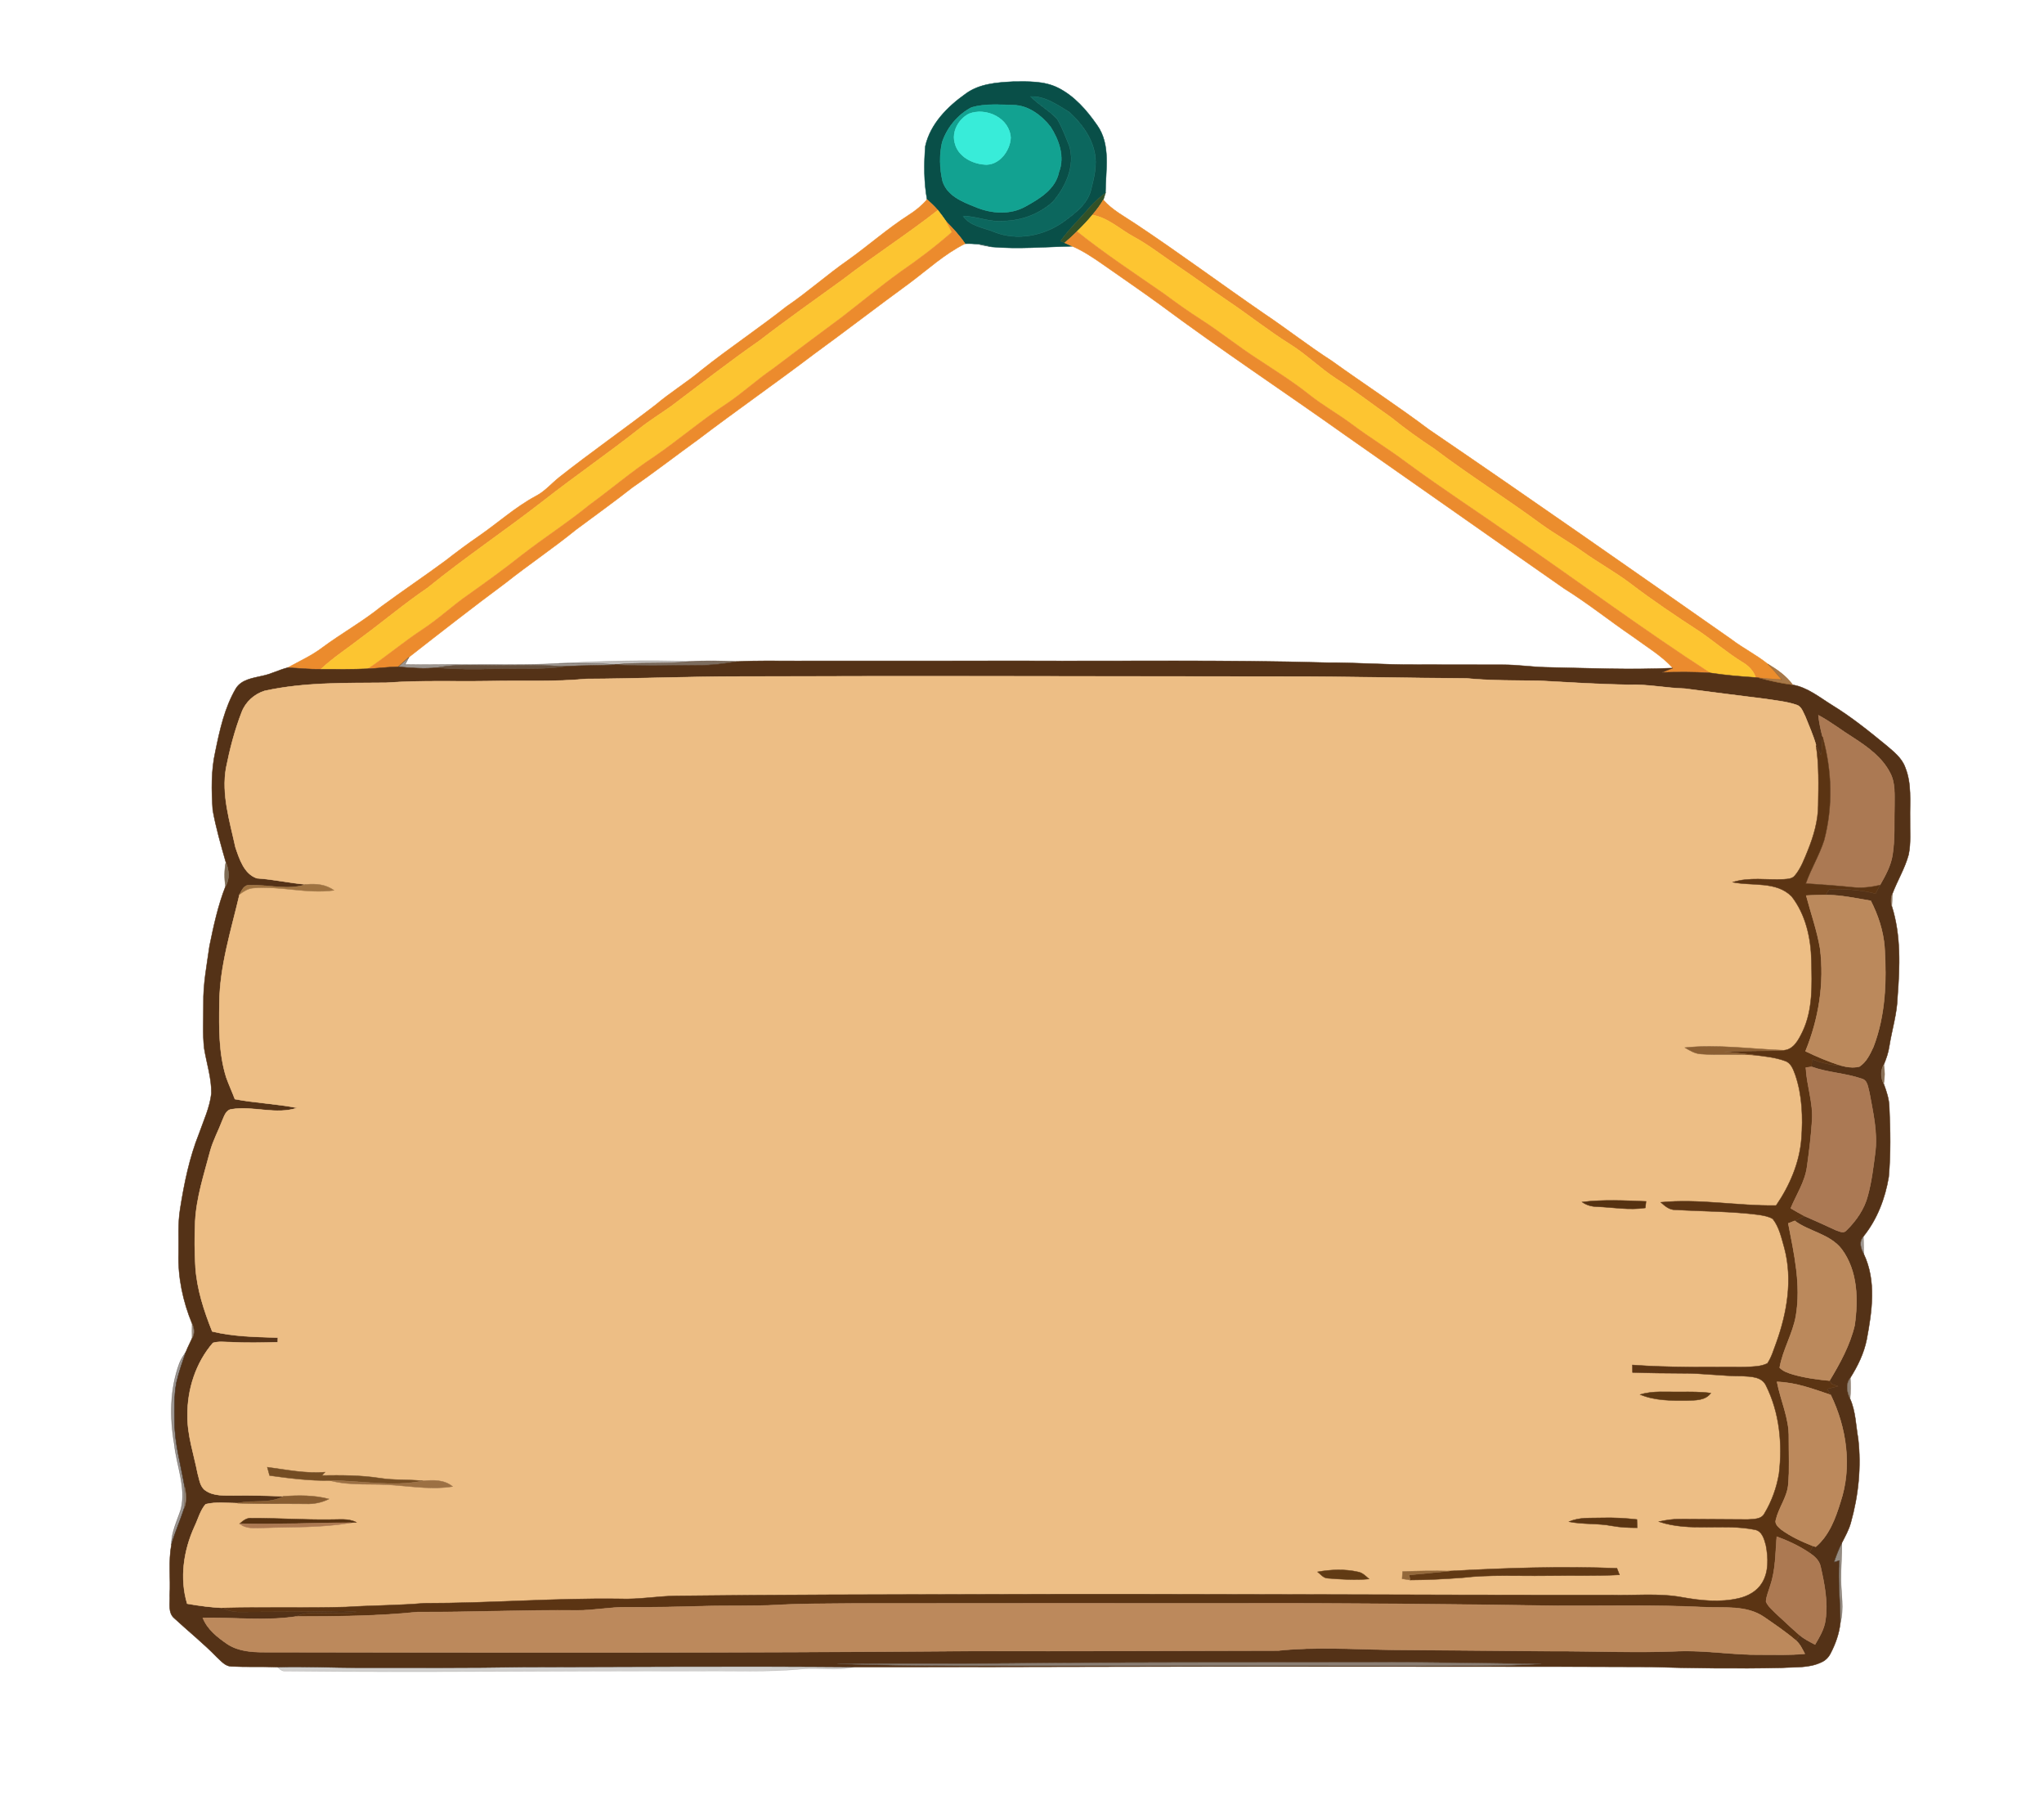 <svg width="460" height="405" viewBox="0 0 460 405" fill="none" xmlns="http://www.w3.org/2000/svg">
<path d="M217.246 21.156C220.3 18.853 224.268 18.554 227.948 18.367C231.345 18.331 234.949 18.19 238.083 19.744C241.783 21.587 244.568 24.801 246.894 28.148C250.063 32.577 248.799 38.333 248.784 43.406C247.51 44.378 246.297 45.436 245.241 46.646C243.057 49.187 240.62 51.516 238.659 54.245C238.897 54.341 239.377 54.533 239.615 54.635C240.186 54.883 240.757 55.141 241.328 55.404C235.282 55.536 229.211 56.093 223.171 55.551C222.17 55.358 221.194 55.045 220.178 54.938C219.182 54.837 218.182 54.797 217.186 54.832C215.988 53.03 214.512 51.455 213.005 49.921C212.373 49.03 211.752 48.139 211.069 47.299C210.316 46.433 209.482 45.649 208.633 44.884C207.92 40.946 207.93 36.875 208.244 32.896C209.361 27.894 213.202 24.032 217.246 21.156ZM231.936 21.708C233.736 23.601 236.111 24.832 237.886 26.74C239.028 28.649 239.812 30.765 240.641 32.825C242.021 37.3 239.822 42.049 236.925 45.416C233.958 48.114 229.939 49.648 225.936 49.714C222.797 50.073 219.845 48.641 216.731 48.6C218.384 50.949 221.386 51.187 223.838 52.225C228.979 54.25 234.949 53.035 239.372 49.881C241.904 48.018 244.755 45.937 245.534 42.707C246.216 39.984 246.964 37.128 246.348 34.324C245.605 30.684 243.259 27.57 240.535 25.151C237.896 23.556 235.166 21.581 231.936 21.708ZM218.647 24.173C215.548 25.778 213.116 28.72 212.025 32.035C211.373 34.891 211.469 37.943 212.141 40.789C213.167 44.029 216.544 45.385 219.425 46.524C223.009 48.063 227.336 48.403 230.824 46.418C233.978 44.677 237.542 42.545 238.305 38.708C239.665 35.23 238.3 31.453 236.389 28.487C234.327 25.925 231.415 23.687 227.988 23.647C224.879 23.556 221.659 23.293 218.647 24.173Z" fill="#094F48" stroke="#094F48" stroke-width="0.094"/>
<path d="M231.936 21.708C235.166 21.581 237.896 23.556 240.535 25.151C243.259 27.57 245.605 30.684 246.348 34.324C246.964 37.128 246.216 39.984 245.534 42.707C244.755 45.937 241.904 48.018 239.372 49.881C234.949 53.035 228.979 54.25 223.838 52.225C221.386 51.187 218.384 50.949 216.731 48.6C219.845 48.641 222.797 50.073 225.936 49.714C229.939 49.648 233.958 48.114 236.925 45.416C239.822 42.049 242.021 37.3 240.641 32.825C239.812 30.765 239.028 28.649 237.886 26.74C236.111 24.832 233.736 23.601 231.936 21.708Z" fill="#0C675E" stroke="#0C675E" stroke-width="0.094"/>
<path d="M218.647 24.173C221.659 23.293 224.879 23.556 227.988 23.647C231.415 23.687 234.327 25.925 236.389 28.487C238.3 31.453 239.665 35.23 238.305 38.708C237.542 42.545 233.978 44.677 230.824 46.418C227.336 48.403 223.009 48.063 219.425 46.524C216.544 45.385 213.167 44.029 212.141 40.789C211.469 37.943 211.372 34.891 212.025 32.035C213.116 28.72 215.548 25.778 218.647 24.173ZM218.08 25.596C215.725 26.796 214.097 29.681 214.926 32.314C215.659 35.154 218.667 36.759 221.407 36.997C224.687 37.407 227.291 34.04 227.447 31.023C227.215 26.583 221.963 24.092 218.08 25.596Z" fill="#12A291" stroke="#12A291" stroke-width="0.094"/>
<path d="M218.08 25.596C221.963 24.093 227.215 26.583 227.447 31.023C227.291 34.04 224.687 37.407 221.407 36.997C218.667 36.759 215.659 35.154 214.926 32.314C214.097 29.681 215.725 26.796 218.08 25.596Z" fill="#38ECD9" stroke="#38ECD9" stroke-width="0.094"/>
<path d="M245.241 46.646C246.297 45.436 247.51 44.378 248.784 43.406C248.663 43.801 248.42 44.585 248.299 44.98C247.601 46.19 246.737 47.299 245.847 48.372C244.755 49.678 243.588 50.914 242.375 52.098C241.475 52.969 240.565 53.825 239.615 54.635C239.377 54.533 238.897 54.341 238.659 54.245C240.62 51.516 243.057 49.187 245.241 46.646Z" fill="#325128" stroke="#325128" stroke-width="0.094"/>
<path d="M208.633 44.884C209.482 45.649 210.316 46.433 211.069 47.299C204.119 52.751 196.668 57.51 189.672 62.902C183.414 67.433 177.095 71.882 170.978 76.606C164.154 81.349 157.613 86.468 150.971 91.459C148.6 93.135 146.118 94.659 143.849 96.476C136.751 102.07 129.295 107.188 122.183 112.762C113.64 119.409 104.622 125.434 96.226 132.268C91.126 135.721 86.424 139.705 81.466 143.35C78.382 145.765 75.066 147.891 72.19 150.569C69.698 150.614 67.221 150.326 64.734 150.22C67.392 148.746 70.193 147.501 72.624 145.638C76.911 142.469 81.587 139.862 85.742 136.515C90.514 132.997 95.442 129.691 100.214 126.173C102.691 124.249 105.198 122.366 107.787 120.594C112.073 117.637 115.966 114.094 120.566 111.618C122.618 110.57 124.104 108.773 125.878 107.36C132.975 101.766 140.381 96.593 147.539 91.09C150.85 88.28 154.58 86.027 157.906 83.233C164.129 78.287 170.756 73.882 176.999 68.956C181.786 65.706 186.098 61.828 190.849 58.523C195.465 55.222 199.736 51.44 204.518 48.362C206.045 47.4 207.45 46.256 208.633 44.884Z" fill="#EB8B2D" stroke="#EB8B2D" stroke-width="0.094"/>
<path d="M245.847 48.372C246.737 47.299 247.601 46.19 248.299 44.98C250.326 47.279 253.071 48.701 255.583 50.387C265.349 56.887 274.782 63.879 284.447 70.536C289.578 73.978 294.446 77.795 299.642 81.142C306.906 86.361 314.408 91.241 321.56 96.618C344.388 112.17 367.019 128.005 389.645 143.841C392.254 145.835 395.231 147.304 397.789 149.359C398.911 150.483 399.932 151.703 400.968 152.908C399.255 152.791 397.546 152.69 395.843 152.513C395.661 152.493 395.292 152.447 395.11 152.427C394.614 150.903 393.467 149.774 392.112 148.984C388.725 146.893 385.702 144.286 382.422 142.044C377.129 138.601 371.877 135.078 366.858 131.245C363.456 128.684 359.71 126.633 356.247 124.163C353.174 121.966 349.863 120.133 346.805 117.916C338.919 112.109 330.614 106.895 322.799 100.992C319.468 98.79 316.212 96.471 313.108 93.95C308.933 91.044 304.924 87.9 300.638 85.161C297.008 82.787 293.925 79.689 290.235 77.401C285.503 74.434 281.131 70.946 276.506 67.827C272.593 65.185 268.802 62.375 264.884 59.748C261.649 57.586 258.591 55.151 255.158 53.288C252.065 51.627 249.421 49.005 245.847 48.372Z" fill="#EB8D2D" stroke="#EB8D2D" stroke-width="0.094"/>
<path d="M189.672 62.902C196.668 57.51 204.119 52.751 211.069 47.299C211.752 48.139 212.373 49.03 213.005 49.921C213.43 50.676 213.829 51.455 214.234 52.225C210.564 55.465 206.656 58.416 202.622 61.185C198.149 64.415 193.903 67.939 189.54 71.31C184.298 75.178 179.097 79.091 173.895 83.015C170.321 85.465 167.137 88.427 163.538 90.841C157.876 94.552 152.745 98.997 147.154 102.814C142.125 106.12 137.55 110.059 132.682 113.592C127.814 117.577 122.507 120.963 117.543 124.816C113.58 127.965 109.48 130.926 105.345 133.853C101.791 136.323 98.632 139.325 95.003 141.684C90.822 144.438 86.996 147.683 82.835 150.463C79.287 150.62 75.738 150.589 72.19 150.569C75.066 147.891 78.382 145.765 81.466 143.35C86.424 139.705 91.126 135.721 96.226 132.268C104.622 125.434 113.64 119.409 122.183 112.762C129.295 107.188 136.751 102.07 143.849 96.476C146.118 94.659 148.6 93.135 150.971 91.459C157.613 86.468 164.154 81.349 170.978 76.606C177.095 71.882 183.414 67.433 189.672 62.902Z" fill="#FCC531" stroke="#FCC531" stroke-width="0.094"/>
<path d="M242.375 52.098C243.588 50.914 244.755 49.678 245.847 48.372C249.421 49.005 252.065 51.627 255.158 53.288C258.591 55.151 261.649 57.586 264.884 59.748C268.802 62.375 272.593 65.185 276.505 67.827C281.131 70.946 285.503 74.434 290.235 77.401C293.925 79.689 297.008 82.787 300.638 85.161C304.924 87.9 308.933 91.044 313.108 93.95C316.212 96.471 319.467 98.79 322.799 100.992C330.614 106.895 338.919 112.109 346.805 117.916C349.863 120.133 353.174 121.966 356.247 124.163C359.71 126.633 363.456 128.684 366.858 131.245C371.877 135.078 377.129 138.601 382.422 142.044C385.702 144.286 388.725 146.894 392.112 148.984C393.467 149.774 394.614 150.903 395.11 152.427C391.667 152.199 388.23 151.916 384.823 151.389C369.926 141.75 355.671 131.169 341.052 121.12C332.929 115.415 324.598 110.013 316.601 104.126C312.537 101.063 308.175 98.43 304.111 95.372C300.997 93.059 297.59 91.165 294.557 88.741C290.851 85.794 286.828 83.303 282.89 80.696C278.613 77.937 274.65 74.722 270.369 71.969C267.508 70.141 264.743 68.177 262.018 66.147C255.411 61.555 248.668 57.13 242.375 52.098Z" fill="#FDC531" stroke="#FDC531" stroke-width="0.094"/>
<path d="M213.005 49.921C214.512 51.455 215.988 53.03 217.186 54.832C212.571 57.12 208.759 60.674 204.655 63.722C197.441 68.982 190.374 74.434 183.161 79.684C174.527 86.235 165.63 92.421 157.007 98.977C152.103 102.516 147.326 106.226 142.347 109.659C138.177 112.944 133.855 116.022 129.604 119.197C124.468 123.368 118.968 127.049 113.787 131.154C106.452 136.591 99.254 142.216 92.061 147.835C91.216 148.539 90.398 149.268 89.594 150.017C87.334 150.047 85.09 150.361 82.835 150.463C86.996 147.683 90.822 144.438 95.003 141.684C98.632 139.325 101.791 136.323 105.345 133.853C109.48 130.926 113.58 127.965 117.543 124.816C122.507 120.963 127.814 117.577 132.682 113.592C137.55 110.059 142.125 106.12 147.155 102.814C152.745 98.997 157.876 94.552 163.538 90.841C167.137 88.427 170.321 85.465 173.895 83.015C179.097 79.091 184.298 75.178 189.54 71.31C193.903 67.939 198.149 64.415 202.622 61.185C206.656 58.416 210.564 55.465 214.234 52.225C213.829 51.455 213.43 50.676 213.005 49.921Z" fill="#EC8B2D" stroke="#EC8B2D" stroke-width="0.094"/>
<path d="M239.615 54.635C240.565 53.825 241.475 52.969 242.375 52.098C248.668 57.13 255.411 61.555 262.018 66.147C264.743 68.177 267.508 70.141 270.369 71.969C274.65 74.722 278.613 77.937 282.89 80.696C286.828 83.303 290.851 85.794 294.557 88.741C297.59 91.165 300.997 93.059 304.111 95.373C308.175 98.43 312.537 101.063 316.601 104.126C324.598 110.013 332.929 115.415 341.052 121.12C355.671 131.169 369.926 141.75 384.823 151.389C381.234 151.166 377.635 151.171 374.041 151.283C374.849 150.954 375.658 150.63 376.477 150.301C373.879 147.471 370.543 145.511 367.479 143.249C362.283 139.715 357.375 135.761 352.036 132.435C335.648 121.014 319.326 109.492 302.948 98.056C289.037 88.163 274.792 78.747 261.093 68.561C256.786 65.428 252.383 62.426 248.021 59.363C245.893 57.885 243.714 56.437 241.328 55.404C240.757 55.141 240.186 54.883 239.615 54.635Z" fill="#EB8B2E" stroke="#EB8B2E" stroke-width="0.094"/>
<path opacity="0.67" d="M220.178 54.938C221.194 55.044 222.17 55.358 223.171 55.551C222.16 55.399 221.154 55.242 220.178 54.938Z" fill="#526E6D" stroke="#526E6D" stroke-width="0.094"/>
<path opacity="0.49" d="M89.594 150.017C90.398 149.268 91.216 148.539 92.061 147.835C91.757 148.387 91.459 148.944 91.171 149.511C95.66 149.622 100.149 149.455 104.637 149.516C111.674 149.45 118.72 149.673 125.752 149.253C129.942 149.248 134.138 149.161 138.318 149.536L138.743 149.561C134.841 149.769 130.923 149.678 127.021 149.936C122.764 149.678 118.503 149.627 114.242 149.703C108.954 149.815 103.621 149.232 98.384 150.22C95.453 150.523 92.516 150.295 89.594 150.017Z" fill="#35281C" stroke="#35281C" stroke-width="0.094"/>
<path opacity="0.33" d="M125.752 149.253C135.594 148.736 145.461 148.448 155.313 148.822C149.667 149.475 143.97 148.944 138.318 149.536C134.138 149.162 129.942 149.248 125.752 149.253Z" fill="#413931" stroke="#413931" stroke-width="0.094"/>
<path opacity="0.76" d="M155.313 148.822C158.862 148.589 162.415 148.696 165.969 148.832C163.078 149.318 160.166 149.708 157.234 149.678C151.072 149.678 144.9 149.956 138.743 149.561L138.318 149.536C143.97 148.944 149.667 149.475 155.313 148.822Z" fill="#533E2C" stroke="#533E2C" stroke-width="0.094"/>
<path d="M165.969 148.832C170.291 148.6 174.618 148.711 178.945 148.701C196.132 148.691 213.319 148.686 230.506 148.686C253.136 148.782 275.767 148.433 298.393 149.081C305.086 149.045 311.764 149.582 318.462 149.536C325.038 149.577 331.62 149.546 338.201 149.561C341.406 149.551 344.58 150.042 347.78 150.128C357.339 150.321 366.913 150.756 376.477 150.301C375.658 150.63 374.849 150.954 374.041 151.283C377.635 151.171 381.234 151.166 384.823 151.389C388.23 151.916 391.667 152.199 395.11 152.427C395.292 152.447 395.661 152.493 395.843 152.513C398.345 153.201 400.877 153.758 403.46 154.082C406.797 154.659 409.466 156.897 412.276 158.628C416.613 161.281 420.582 164.481 424.509 167.7C426.152 169.108 427.997 170.52 428.755 172.636C430.272 176.327 429.787 180.387 429.857 184.275C429.807 186.943 430.08 189.656 429.529 192.294C428.695 195.372 427.006 198.121 425.879 201.083C425.535 201.984 425.5 202.956 425.753 203.887C427.83 210.458 427.562 217.48 427.037 224.269C426.936 228.05 425.773 231.675 425.182 235.391C424.979 236.829 424.494 238.201 423.943 239.537C423.17 240.904 423.246 242.453 423.923 243.84C424.55 245.516 425.131 247.242 425.182 249.055C425.429 254.294 425.525 259.57 425.055 264.799C424.251 269.634 422.452 274.367 419.348 278.2C418.271 279.384 418.762 280.883 419.429 282.128C422.31 288.147 421.289 295.048 420.101 301.361C419.485 304.474 418.084 307.334 416.406 310.002C415.289 311.435 415.658 313.192 416.356 314.72C417.624 317.55 417.635 320.684 418.175 323.691C418.908 330.04 418.241 336.499 416.512 342.635C416.067 344.23 415.254 345.683 414.5 347.146C413.783 348.533 413.232 350.001 412.731 351.479C413.126 351.358 413.525 351.236 413.929 351.12C413.591 355.793 414.162 360.455 414.167 365.123C413.909 367.548 413.07 369.897 411.938 372.048C411.493 372.919 410.76 373.638 409.855 374.012C407.049 375.354 403.86 375.03 400.852 375.248C390.914 375.455 380.971 375.344 371.033 375.04C347.952 374.934 324.866 375 301.785 374.954C265.248 374.883 228.716 375.096 192.184 375.055C167.384 374.853 142.58 375.01 117.78 375.071C105.482 375.288 93.183 375.207 80.879 375.212C74.737 375.238 68.596 374.893 62.449 375.086C58.991 374.939 55.519 375.106 52.061 374.929C50.661 374.893 49.741 373.683 48.78 372.828C45.793 369.745 42.431 367.062 39.287 364.146C37.715 362.875 38.301 360.683 38.195 358.931C38.407 355.145 37.882 351.297 38.574 347.551C39.363 344.751 40.581 342.104 41.451 339.334C42.052 337.74 41.916 336.034 41.536 334.409C40.708 329.604 39.328 324.861 39.287 319.955C39.262 316.994 39.156 313.996 39.712 311.075C40.248 308.686 41.087 306.377 41.88 304.064C42.259 303.051 42.795 302.105 43.225 301.112C43.867 300.065 43.74 298.87 43.23 297.802C41.172 292.81 40.015 287.388 40.192 281.981C40.263 278.645 39.995 275.284 40.546 271.983C41.456 266.227 42.628 260.466 44.802 255.039C45.838 252.077 47.213 249.176 47.567 246.032C47.633 242.59 46.505 239.284 45.96 235.918C45.56 232.556 45.818 229.169 45.783 225.798C45.702 221.429 46.551 217.131 47.153 212.822C48.083 208.297 49.063 203.735 50.757 199.427C51.732 197.716 51.535 195.757 50.828 193.995C49.72 190.107 48.583 186.214 47.875 182.24C47.582 177.856 47.496 173.386 48.467 169.077C49.463 164.217 50.55 159.241 53.077 154.923C54.331 152.867 56.898 152.569 59.027 152.067C60.998 151.678 62.792 150.701 64.734 150.22C67.221 150.326 69.698 150.614 72.19 150.569C75.738 150.589 79.287 150.62 82.835 150.463C85.09 150.361 87.334 150.047 89.594 150.017C92.516 150.296 95.453 150.523 98.384 150.22C102.651 150.594 106.937 150.604 111.214 150.468C116.486 150.26 121.784 150.726 127.021 149.936C130.923 149.678 134.841 149.769 138.743 149.561C144.9 149.956 151.072 149.678 157.234 149.678C160.166 149.708 163.078 149.318 165.969 148.832ZM131.929 152.751C124.706 153.449 117.442 153.07 110.193 153.237C102.433 153.368 94.664 153.039 86.915 153.611C77.77 153.698 68.515 153.47 59.532 155.444C57.232 156.163 55.271 157.935 54.406 160.203C52.819 164.278 51.722 168.536 50.868 172.819C49.827 178.838 51.717 184.786 52.981 190.613C53.871 193.241 54.927 196.628 57.813 197.6C61.539 197.832 65.183 198.683 68.899 198.992C64.734 200.384 60.437 198.992 56.196 199.169C54.912 199.042 54.427 200.313 53.911 201.234C52.01 209.329 49.422 217.399 49.372 225.798C49.291 231.346 49.23 237.021 50.903 242.372C51.49 244.038 52.243 245.638 52.86 247.293C57.51 248.174 62.262 248.341 66.907 249.267C62.09 250.882 57.04 248.771 52.152 249.566C50.873 249.708 50.499 251.044 50.054 252.042C49.175 254.365 47.966 256.562 47.304 258.967C45.929 264.212 44.18 269.436 43.922 274.899C43.771 278.276 43.786 281.662 43.983 285.034C44.312 290.071 45.904 294.906 47.759 299.563C52.592 300.738 57.591 300.793 62.535 300.95C62.53 301.214 62.52 301.735 62.514 301.993C58.936 302.084 55.357 302.176 51.783 301.963C50.499 301.953 49.164 301.755 47.921 302.145C44.069 306.595 42.148 312.569 42.194 318.431C42.138 322.901 43.624 327.169 44.478 331.508C44.888 332.849 44.994 334.54 46.288 335.375C48.128 336.641 50.448 336.439 52.566 336.469C56.332 336.403 60.093 336.515 63.854 336.646C60.624 338.428 56.909 337.375 53.466 338.2C51.075 338.195 48.623 337.851 46.273 338.438C45.035 339.881 44.58 341.81 43.761 343.501C41.319 348.862 40.399 355.099 42.123 360.815C44.918 361.301 47.744 361.68 50.585 361.781L50.004 361.807C51.288 362.369 52.662 362.718 54.073 362.678C61.322 362.622 68.57 362.672 75.819 362.49C77.548 362.429 79.272 362.536 80.985 362.738C78.261 363.002 75.526 362.991 72.791 362.946C70.734 362.951 68.555 362.693 66.665 363.7C59.694 364.748 52.647 363.882 45.641 363.999C46.667 366.611 48.962 368.393 51.207 369.927C53.694 371.552 56.762 371.739 59.648 371.724C112.725 371.815 165.807 371.906 218.879 371.461C241.803 371.496 264.727 371.42 287.647 371.365C296.21 370.459 304.818 371.086 313.407 371.193C325.372 371.264 337.332 371.415 349.297 371.496C358.729 371.456 368.172 371.906 377.604 371.501C383.857 371.243 390.06 372.382 396.308 372.286C399.593 372.281 402.889 372.413 406.17 372.084C405.614 371.046 405.118 369.937 404.229 369.147C404.421 368.834 404.81 368.206 405.002 367.892C406.044 368.768 407.272 369.375 408.475 370.003C409.481 368.282 410.558 366.515 410.815 364.5C411.407 360.475 410.608 356.415 409.724 352.502C409.451 351.089 408.323 350.112 407.181 349.368C407.454 348.857 407.732 348.346 408.02 347.844C408.172 347.885 408.485 347.961 408.642 348.001C411.649 345.445 413.075 341.607 414.197 337.932C416.841 330.045 415.582 321.236 412.003 313.855C411.73 313.399 411.467 312.949 411.205 312.498C412.024 312.296 412.847 312.093 413.676 311.891C413.201 311.723 412.731 311.561 412.266 311.399C412.135 311.207 411.872 310.827 411.74 310.635C414.091 306.727 416.34 302.651 417.392 298.176C418.201 292.375 418.095 285.905 414.44 281.019C411.801 277.643 407.216 277.121 403.895 274.681C404.658 274.367 405.397 273.988 406.14 273.613C408.495 274.63 410.836 275.699 413.166 276.777C413.889 276.99 414.834 277.587 415.471 276.878C417.705 274.706 419.591 272.023 420.359 268.961C421.193 265.877 421.582 262.693 421.987 259.529C422.624 254.937 421.542 250.371 420.723 245.886C420.379 244.726 420.354 243.025 418.918 242.696C415.279 241.436 411.341 241.34 407.712 240.028C407.727 239.456 407.747 238.889 407.777 238.322C409.845 239.097 412.003 239.669 414.227 239.72C415.587 240.089 417.063 240.332 418.458 239.963C420.031 238.96 420.855 237.158 421.618 235.523C424.342 228.395 424.605 220.629 424.12 213.096C423.832 209.446 422.674 205.907 421.006 202.662C417.64 202.11 414.278 201.356 410.856 201.361C411.124 200.931 411.397 200.5 411.675 200.075C415.168 199.989 418.681 200.176 422.078 201.067C422.406 200.424 422.735 199.787 423.079 199.154C424.292 197.007 425.54 194.795 425.915 192.319C426.481 188.654 426.258 184.933 426.349 181.243C426.334 178.782 426.567 176.16 425.374 173.912C423.604 170.419 420.329 168.075 417.129 165.999C414.465 164.349 412.003 162.395 409.233 160.922C409.4 162.572 409.744 164.202 410.178 165.802C410.062 167.225 409.946 168.647 409.885 170.08C409.491 169.26 409.097 168.45 408.692 167.645C408.071 165.422 407.11 163.316 406.266 161.175C405.771 160.233 405.437 158.952 404.315 158.598C402.106 157.839 399.75 157.641 397.46 157.267C391.344 156.517 385.237 155.717 379.131 154.928C374.9 154.821 370.725 153.895 366.484 154.077C359.831 153.946 353.184 153.546 346.542 153.171C341.047 153.08 335.547 153.166 330.073 152.634C316.596 152.558 303.125 152.209 289.648 152.224C248.536 152.199 207.425 152.057 166.313 152.209C154.848 152.209 143.394 152.705 131.929 152.751ZM188.474 374.347C206.014 374.924 223.57 374.797 241.121 374.812C267.068 374.807 293.02 374.822 318.967 374.828C328.263 374.767 337.569 374.969 346.855 374.357C334.021 374.235 321.191 373.921 308.352 374.007C281.222 374.078 254.092 373.926 226.967 374.24C214.133 374.372 201.298 374.2 188.474 374.347Z" fill="#543217" stroke="#543217" stroke-width="0.094"/>
<path opacity="0.84" d="M397.789 149.359C399.917 150.614 401.984 152.057 403.46 154.082C400.877 153.758 398.345 153.201 395.843 152.513C397.546 152.69 399.255 152.791 400.968 152.908C399.932 151.703 398.911 150.483 397.789 149.359Z" fill="#975F27" stroke="#975F27" stroke-width="0.094"/>
<path opacity="0.95" d="M98.384 150.22C103.621 149.232 108.954 149.815 114.242 149.703C118.503 149.627 122.764 149.678 127.021 149.936C121.784 150.726 116.486 150.26 111.214 150.468C106.937 150.604 102.651 150.594 98.384 150.22Z" fill="#5F4834" stroke="#5F4834" stroke-width="0.094"/>
<path d="M131.929 152.751C143.394 152.705 154.848 152.209 166.313 152.209C207.425 152.057 248.536 152.199 289.648 152.224C303.125 152.209 316.596 152.558 330.073 152.634C335.547 153.166 341.047 153.08 346.542 153.171C353.184 153.546 359.831 153.946 366.483 154.077C370.725 153.895 374.9 154.821 379.131 154.928C385.237 155.717 391.344 156.517 397.46 157.267C399.75 157.641 402.106 157.839 404.315 158.598C405.437 158.952 405.771 160.233 406.266 161.175C407.11 163.316 408.071 165.422 408.692 167.645C409.39 172.13 409.258 176.696 409.188 181.222C409.157 184.715 408.162 188.097 406.867 191.312C406.059 193.271 405.326 195.326 403.956 196.972C403.354 197.756 402.298 197.767 401.408 197.837C397.592 198.03 393.674 197.296 389.959 198.49C394.341 199.397 399.73 198.197 403.198 201.675C406.387 205.75 407.55 211.086 407.656 216.179C407.772 221.525 408.03 227.139 405.669 232.095C404.81 233.867 403.678 236.15 401.454 236.302C394.043 236.024 386.612 234.935 379.197 235.705C380.314 236.378 381.482 237.087 382.831 237.148C386.85 237.462 390.889 237.107 394.912 237.391C397.197 237.669 399.528 237.902 401.701 238.697C403.101 239.127 403.582 240.651 404.047 241.886C405.599 246.473 405.765 251.404 405.412 256.198C404.982 261.625 402.763 266.774 399.71 271.229C391.051 271.35 382.407 269.654 373.753 270.505C374.688 271.34 375.709 272.256 377.058 272.195C383.311 272.565 389.6 272.525 395.827 273.319C396.894 273.507 398.016 273.664 398.962 274.241C400.443 276.119 400.928 278.559 401.58 280.817C403.45 287.839 402.197 295.286 399.785 302.014C399.174 303.608 398.724 305.309 397.758 306.742C396.222 307.516 394.437 307.471 392.764 307.567C384.297 307.562 375.825 307.724 367.373 307.106C367.378 307.527 367.388 308.367 367.398 308.792C371.134 308.924 374.88 308.964 378.62 308.98C383.129 308.944 387.608 309.628 392.117 309.607C394.003 309.724 396.485 309.709 397.425 311.713C400.488 317.809 401.165 324.866 400.362 331.574C399.831 334.702 398.739 337.77 397.101 340.489C396.399 341.891 394.634 341.764 393.31 341.871C388.235 341.855 383.165 341.805 378.095 341.78C376.482 341.764 374.89 341.997 373.323 342.357C380.309 344.726 387.831 342.726 394.958 344.174C396.576 344.483 397.031 346.29 397.41 347.657C397.94 350.446 398.097 353.606 396.56 356.127C395.433 358.005 393.396 359.124 391.313 359.6C387.123 360.582 382.765 360.131 378.58 359.377C373.247 358.395 367.818 359.017 362.44 358.855C315.09 358.906 267.745 358.536 220.396 358.709C197.648 358.774 174.896 358.784 152.149 359.058C147.928 359.119 143.747 359.898 139.516 359.726C124.842 359.513 110.198 360.728 95.523 360.708C89.644 361.214 83.735 361.189 77.851 361.564C68.762 361.812 59.669 361.564 50.585 361.781C47.744 361.68 44.918 361.3 42.123 360.814C40.399 355.099 41.319 348.862 43.761 343.501C44.58 341.81 45.035 339.881 46.273 338.438C48.623 337.851 51.075 338.195 53.466 338.2C58.556 338.423 63.652 338.286 68.747 338.352C70.572 338.433 72.387 338.079 74.025 337.264C70.709 336.383 67.251 336.418 63.854 336.646C60.093 336.514 56.332 336.403 52.566 336.469C50.448 336.439 48.128 336.641 46.288 335.375C44.994 334.54 44.888 332.849 44.478 331.508C43.624 327.169 42.138 322.901 42.194 318.431C42.148 312.569 44.069 306.595 47.921 302.145C49.164 301.755 50.499 301.953 51.783 301.963C55.357 302.176 58.936 302.084 62.514 301.993C62.52 301.735 62.53 301.214 62.535 300.95C57.591 300.793 52.592 300.738 47.759 299.563C45.904 294.906 44.312 290.071 43.983 285.034C43.786 281.662 43.771 278.276 43.922 274.899C44.18 269.436 45.929 264.212 47.304 258.967C47.966 256.562 49.175 254.365 50.054 252.042C50.499 251.044 50.873 249.708 52.152 249.566C57.04 248.771 62.09 250.882 66.907 249.267C62.262 248.341 57.51 248.174 52.86 247.293C52.243 245.638 51.49 244.038 50.903 242.372C49.23 237.021 49.291 231.346 49.372 225.798C49.422 217.399 52.01 209.329 53.911 201.234C54.841 200.536 55.872 199.857 57.075 199.802C63.116 199.28 69.116 201.169 75.147 200.318C73.337 198.977 71.073 198.784 68.899 198.992C65.183 198.683 61.539 197.832 57.813 197.6C54.927 196.628 53.871 193.241 52.981 190.613C51.717 184.786 49.827 178.838 50.868 172.819C51.722 168.536 52.819 164.278 54.406 160.203C55.271 157.935 57.232 156.163 59.532 155.444C68.515 153.47 77.77 153.697 86.915 153.611C94.664 153.039 102.433 153.368 110.193 153.237C117.442 153.07 124.705 153.449 131.929 152.751ZM356.04 270.444C357.031 271.142 358.198 271.477 359.412 271.492C363.031 271.639 366.655 272.317 370.275 271.77C370.315 271.401 370.401 270.667 370.442 270.302C365.649 270.11 360.812 269.857 356.04 270.444ZM369.122 313.764C372.438 315.151 376.093 315.131 379.631 315.11C381.522 315.034 383.766 315.156 385.02 313.435C382.725 313.121 380.41 313.151 378.11 313.171C375.107 313.227 372.034 312.857 369.122 313.764ZM60.159 330.105C60.331 330.723 60.498 331.351 60.669 331.984C65.163 332.601 69.667 333.183 74.217 333.097C79.039 334.403 84.064 333.669 88.972 334.171C93.249 334.51 97.576 335.158 101.847 334.454C100.002 332.905 97.464 332.961 95.205 333.188C91.954 332.824 88.669 333.082 85.439 332.561C81.142 331.892 76.78 331.908 72.448 331.963C72.675 331.715 72.907 331.467 73.14 331.224C68.762 331.574 64.471 330.677 60.159 330.105ZM53.951 342.817C55.397 344.078 57.379 343.759 59.143 343.764C65.76 343.506 72.442 343.794 78.978 342.595C79.282 342.569 79.878 342.524 80.181 342.503C78.362 341.562 76.274 341.936 74.313 341.891C68.409 341.972 62.504 341.547 56.6 341.572C55.529 341.461 54.7 342.159 53.951 342.817ZM353.103 342.377C356.313 343.025 359.619 342.681 362.824 343.318C364.679 343.658 366.564 343.729 368.45 343.734C368.425 343.111 368.404 342.488 368.389 341.871C365.74 341.567 363.076 341.425 360.418 341.506C357.966 341.592 355.398 341.324 353.103 342.377ZM326.211 353.469C322.687 353.383 319.164 353.438 315.651 353.59C315.611 354.127 315.575 354.664 315.545 355.21C316.146 355.296 316.753 355.393 317.365 355.489C321.267 355.474 325.164 355.261 329.057 354.977C335.269 354.243 341.537 354.613 347.78 354.527C353.341 354.436 358.906 354.623 364.467 354.324C364.269 353.828 364.077 353.332 363.89 352.841C351.329 352.355 338.752 352.78 326.211 353.469ZM296.518 353.656C297.216 354.208 297.827 355.058 298.803 355.094C301.886 355.337 305 355.56 308.094 355.256C307.361 354.613 306.648 353.848 305.647 353.671C302.65 352.983 299.526 353.12 296.518 353.656Z" fill="#EDBE85" stroke="#EDBE85" stroke-width="0.094"/>
<path d="M409.233 160.922C412.003 162.395 414.465 164.349 417.129 165.999C420.329 168.075 423.604 170.419 425.374 173.912C426.567 176.16 426.334 178.782 426.349 181.243C426.258 184.933 426.481 188.654 425.915 192.319C425.54 194.795 424.292 197.007 423.079 199.154C421.087 199.599 419.045 199.862 417.008 199.635C413.474 199.28 409.936 199.007 406.392 198.784C407.56 195.448 409.446 192.41 410.517 189.044C412.524 181.45 412.291 173.35 410.178 165.802C409.744 164.202 409.4 162.572 409.233 160.922Z" fill="#AB7953" stroke="#AB7953" stroke-width="0.094"/>
<path d="M410.178 165.802C412.291 173.35 412.524 181.45 410.517 189.044C409.445 192.41 407.56 195.448 406.392 198.784C409.936 199.007 413.474 199.28 417.008 199.635C419.045 199.862 421.087 199.599 423.079 199.154C422.735 199.787 422.406 200.424 422.078 201.067C418.681 200.176 415.168 199.989 411.675 200.075C411.397 200.5 411.124 200.931 410.856 201.361C409.395 201.361 407.939 201.422 406.488 201.488C407.53 205.451 408.925 209.334 409.607 213.384C410.613 221.221 409.304 229.23 406.327 236.515C408.884 237.75 411.513 238.854 414.227 239.719C412.003 239.669 409.845 239.097 407.777 238.322C407.747 238.889 407.727 239.456 407.712 240.028C407.383 240.069 406.731 240.155 406.402 240.2C406.594 244.205 408.081 248.068 407.808 252.107C407.59 255.575 407.156 259.028 406.68 262.47C406.236 265.857 404.294 268.748 403.005 271.846C404.037 272.449 405.073 273.066 406.14 273.613C405.396 273.988 404.658 274.367 403.895 274.681C403.41 274.874 402.93 275.061 402.449 275.248C403.769 282.067 405.356 289.064 404.173 296.03C403.471 300.075 401.216 303.664 400.513 307.704C401.302 308.549 402.444 308.904 403.526 309.238C406.205 309.997 408.97 310.382 411.74 310.635C411.872 310.827 412.135 311.207 412.266 311.399C412.731 311.561 413.201 311.723 413.676 311.891C412.847 312.093 412.023 312.296 411.205 312.498C411.467 312.949 411.73 313.399 412.003 313.855C408.071 312.518 404.123 311.02 399.917 310.908C400.716 315.125 402.687 319.125 402.576 323.499C402.545 327.048 402.768 330.612 402.434 334.155C402.146 336.945 400.296 339.228 399.669 341.921C399.331 342.888 400.276 343.612 400.918 344.169C403.076 345.743 405.543 346.857 408.02 347.844C407.732 348.346 407.454 348.857 407.181 349.368C404.916 347.824 402.414 346.68 399.856 345.728C399.553 349.373 399.619 353.12 398.441 356.628C398.092 357.853 397.531 359.043 397.435 360.323C397.844 361.346 398.739 362.07 399.487 362.85C401.317 364.535 403.117 366.262 405.002 367.892C404.81 368.206 404.421 368.834 404.229 369.147C401.954 367.198 399.467 365.518 397.01 363.822C392.961 361.032 387.79 361.852 383.165 361.579C372.211 361.052 361.247 361.331 350.287 361.285C326.201 360.916 302.114 360.673 278.022 360.749C249.209 360.749 220.396 360.723 191.582 360.769C186.032 360.825 180.477 360.789 174.936 361.103C169.366 361.407 163.79 361.204 158.22 361.371C152.493 361.533 146.765 361.665 141.038 361.609C137.313 361.564 133.638 362.338 129.917 362.318C117.937 362.186 105.967 362.769 93.992 362.693C84.913 363.629 75.784 363.685 66.665 363.7C68.555 362.693 70.734 362.951 72.791 362.946C75.526 362.991 78.261 363.002 80.985 362.738C79.272 362.536 77.548 362.429 75.819 362.49C68.57 362.672 61.322 362.622 54.073 362.678C52.662 362.718 51.288 362.369 50.004 361.807L50.585 361.781C59.669 361.564 68.762 361.812 77.851 361.564C83.735 361.189 89.644 361.214 95.523 360.708C110.198 360.728 124.842 359.513 139.516 359.726C143.747 359.898 147.928 359.119 152.149 359.058C174.896 358.784 197.648 358.774 220.396 358.709C267.745 358.536 315.09 358.906 362.44 358.855C367.818 359.017 373.247 358.395 378.58 359.377C382.765 360.131 387.123 360.582 391.313 359.6C393.396 359.124 395.433 358.005 396.56 356.127C398.097 353.606 397.94 350.446 397.41 347.657C397.031 346.29 396.576 344.483 394.958 344.174C387.831 342.726 380.309 344.726 373.323 342.357C374.89 341.997 376.482 341.764 378.095 341.78C383.165 341.805 388.235 341.855 393.31 341.871C394.634 341.764 396.399 341.891 397.101 340.489C398.739 337.77 399.831 334.702 400.362 331.574C401.165 324.866 400.488 317.809 397.425 311.713C396.485 309.709 394.003 309.724 392.117 309.607C387.608 309.628 383.129 308.944 378.62 308.98C374.88 308.964 371.134 308.924 367.398 308.792C367.388 308.367 367.378 307.527 367.373 307.106C375.825 307.724 384.297 307.562 392.764 307.567C394.437 307.471 396.222 307.516 397.758 306.742C398.724 305.309 399.174 303.608 399.785 302.014C402.197 295.286 403.45 287.839 401.58 280.817C400.928 278.559 400.443 276.119 398.962 274.241C398.016 273.664 396.894 273.507 395.827 273.319C389.6 272.525 383.311 272.565 377.058 272.195C375.709 272.256 374.688 271.34 373.753 270.505C382.407 269.654 391.051 271.35 399.71 271.229C402.763 266.774 404.982 261.625 405.412 256.198C405.765 251.404 405.599 246.473 404.047 241.886C403.582 240.651 403.102 239.127 401.701 238.697C399.528 237.902 397.197 237.669 394.913 237.391C392.648 237.122 390.383 236.859 388.114 236.631C392.557 236.348 397.01 236.545 401.454 236.302C403.678 236.15 404.81 233.867 405.669 232.095C408.03 227.139 407.772 221.525 407.656 216.179C407.55 211.086 406.387 205.75 403.198 201.675C399.73 198.197 394.341 199.397 389.959 198.49C393.674 197.296 397.592 198.03 401.408 197.837C402.298 197.767 403.354 197.756 403.956 196.972C405.326 195.326 406.059 193.271 406.867 191.312C408.162 188.097 409.157 184.715 409.188 181.222C409.258 176.696 409.39 172.13 408.692 167.645C409.097 168.45 409.491 169.26 409.885 170.08C409.946 168.647 410.062 167.225 410.178 165.802Z" fill="#5B3413" stroke="#5B3413" stroke-width="0.094"/>
<path d="M50.828 193.995C51.535 195.757 51.732 197.716 50.757 199.427C50.469 197.625 50.484 195.787 50.828 193.995Z" fill="#7F6C55" stroke="#7F6C55" stroke-width="0.094"/>
<path d="M53.911 201.234C54.427 200.313 54.912 199.042 56.196 199.169C60.437 198.992 64.734 200.384 68.899 198.992C71.073 198.784 73.337 198.976 75.147 200.318C69.116 201.169 63.116 199.28 57.075 199.802C55.872 199.857 54.841 200.536 53.911 201.234Z" fill="#9F7341" stroke="#9F7341" stroke-width="0.094"/>
<path d="M406.488 201.487C407.939 201.422 409.395 201.361 410.856 201.361C414.278 201.356 417.64 202.11 421.006 202.662C422.674 205.907 423.832 209.446 424.12 213.096C424.605 220.629 424.342 228.395 421.618 235.523C420.855 237.158 420.031 238.96 418.458 239.962C417.063 240.332 415.587 240.089 414.227 239.719C411.513 238.854 408.884 237.75 406.327 236.515C409.304 229.23 410.613 221.221 409.607 213.384C408.925 209.334 407.53 205.451 406.488 201.487Z" fill="#BB895C" stroke="#BB895C" stroke-width="0.094"/>
<path opacity="0.88" d="M425.753 203.887C425.5 202.956 425.535 201.984 425.879 201.083C425.859 202.014 425.813 202.951 425.753 203.887Z" fill="#8F7861" stroke="#8F7861" stroke-width="0.094"/>
<path d="M379.197 235.705C386.612 234.935 394.043 236.024 401.454 236.302C397.01 236.545 392.557 236.348 388.114 236.631C390.383 236.859 392.648 237.122 394.913 237.391C390.889 237.107 386.85 237.462 382.831 237.148C381.482 237.087 380.314 236.378 379.197 235.705Z" fill="#8B5F33" stroke="#8B5F33" stroke-width="0.094"/>
<path d="M406.402 240.2C406.731 240.155 407.383 240.069 407.712 240.028C411.341 241.34 415.279 241.436 418.918 242.696C420.354 243.025 420.379 244.726 420.723 245.886C421.542 250.371 422.624 254.937 421.987 259.529C421.582 262.693 421.193 265.877 420.359 268.961C419.591 272.023 417.705 274.706 415.471 276.878C414.834 277.587 413.889 276.99 413.166 276.777C410.836 275.699 408.495 274.63 406.14 273.613C405.073 273.066 404.037 272.449 403.005 271.846C404.295 268.748 406.236 265.857 406.68 262.47C407.156 259.028 407.59 255.575 407.808 252.107C408.081 248.068 406.594 244.205 406.402 240.2Z" fill="#AB7954" stroke="#AB7954" stroke-width="0.094"/>
<path d="M423.923 243.84C423.246 242.453 423.17 240.904 423.943 239.537C424.201 240.96 424.181 242.418 423.923 243.84Z" fill="#8A7157" stroke="#8A7157" stroke-width="0.094"/>
<path d="M356.04 270.444C360.812 269.857 365.649 270.11 370.442 270.302C370.401 270.667 370.315 271.401 370.275 271.77C366.655 272.317 363.031 271.639 359.412 271.492C358.198 271.477 357.031 271.142 356.04 270.444Z" fill="#563211" stroke="#563211" stroke-width="0.094"/>
<path d="M402.449 275.248C402.93 275.061 403.41 274.874 403.895 274.681C407.216 277.121 411.801 277.643 414.44 281.019C418.094 285.905 418.201 292.375 417.392 298.176C416.34 302.651 414.091 306.727 411.74 310.635C408.97 310.382 406.205 309.997 403.526 309.238C402.444 308.904 401.302 308.549 400.513 307.704C401.216 303.664 403.471 300.075 404.173 296.03C405.356 289.064 403.769 282.067 402.449 275.248Z" fill="#BB895C" stroke="#BB895C" stroke-width="0.094"/>
<path opacity="0.56" d="M419.429 282.128C418.762 280.883 418.271 279.384 419.348 278.2C419.394 279.506 419.419 280.817 419.429 282.128Z" fill="#54463C" stroke="#54463C" stroke-width="0.094"/>
<path opacity="0.69" d="M43.23 297.802C43.74 298.87 43.867 300.064 43.225 301.112C43.2 300.004 43.2 298.9 43.23 297.802Z" fill="#73604F" stroke="#73604F" stroke-width="0.094"/>
<path opacity="0.48" d="M40.374 306.706C40.753 305.76 41.319 304.909 41.88 304.064C41.087 306.377 40.248 308.686 39.712 311.075C39.156 313.996 39.262 316.993 39.287 319.955C39.328 324.861 40.708 329.604 41.536 334.408C41.582 336.049 41.562 337.694 41.45 339.334C40.581 342.103 39.363 344.751 38.574 347.551C38.554 344.701 39.873 342.159 40.728 339.517C41.916 334.596 39.717 329.756 39.216 324.891C38.18 318.851 38.23 312.513 40.374 306.706Z" fill="#2E231A" stroke="#2E231A" stroke-width="0.094"/>
<path opacity="0.76" d="M416.356 314.72C415.658 313.192 415.289 311.435 416.406 310.002C416.517 311.572 416.497 313.151 416.356 314.72Z" fill="#725F4D" stroke="#725F4D" stroke-width="0.094"/>
<path d="M399.917 310.908C404.123 311.02 408.071 312.518 412.003 313.855C415.582 321.236 416.841 330.045 414.197 337.932C413.075 341.607 411.649 345.445 408.642 348.001C408.485 347.961 408.172 347.885 408.02 347.844C405.543 346.857 403.076 345.743 400.918 344.169C400.276 343.612 399.331 342.888 399.669 341.921C400.296 339.228 402.146 336.945 402.434 334.155C402.768 330.612 402.545 327.048 402.576 323.499C402.687 319.125 400.716 315.125 399.917 310.908Z" fill="#BC895C" stroke="#BC895C" stroke-width="0.094"/>
<path d="M369.122 313.764C372.034 312.857 375.107 313.227 378.11 313.171C380.41 313.151 382.725 313.121 385.02 313.435C383.766 315.156 381.522 315.034 379.631 315.11C376.093 315.131 372.438 315.151 369.122 313.764Z" fill="#5D3812" stroke="#5D3812" stroke-width="0.094"/>
<path d="M60.159 330.105C64.471 330.677 68.762 331.573 73.14 331.224C72.907 331.467 72.675 331.715 72.448 331.963C76.78 331.908 81.142 331.892 85.439 332.561C88.669 333.082 91.954 332.824 95.205 333.188C88.239 334.601 81.218 333.118 74.217 333.097C69.667 333.183 65.163 332.601 60.669 331.984C60.498 331.351 60.331 330.723 60.159 330.105Z" fill="#744D23" stroke="#744D23" stroke-width="0.094"/>
<path d="M74.217 333.097C81.218 333.118 88.239 334.601 95.205 333.189C97.464 332.961 100.002 332.905 101.847 334.454C97.576 335.158 93.249 334.51 88.972 334.171C84.064 333.669 79.039 334.403 74.217 333.097Z" fill="#9C7043" stroke="#9C7043" stroke-width="0.094"/>
<path opacity="0.76" d="M41.536 334.409C41.916 336.034 42.052 337.74 41.451 339.334C41.562 337.694 41.582 336.049 41.536 334.409Z" fill="#7C6854" stroke="#7C6854" stroke-width="0.094"/>
<path d="M63.854 336.646C67.251 336.418 70.709 336.383 74.025 337.264C72.387 338.079 70.572 338.433 68.747 338.352C63.652 338.286 58.556 338.423 53.466 338.2C56.909 337.375 60.624 338.428 63.854 336.646Z" fill="#885D31" stroke="#885D31" stroke-width="0.094"/>
<path d="M53.951 342.817C54.7 342.159 55.529 341.461 56.6 341.572C62.504 341.547 68.409 341.972 74.313 341.891C76.274 341.936 78.362 341.562 80.181 342.503C79.878 342.524 79.282 342.569 78.978 342.595C70.638 342.62 62.297 343.035 53.951 342.817Z" fill="#563211" stroke="#563211" stroke-width="0.094"/>
<path d="M353.103 342.377C355.398 341.324 357.966 341.592 360.418 341.506C363.076 341.425 365.74 341.567 368.389 341.871C368.404 342.488 368.425 343.111 368.45 343.734C366.564 343.729 364.679 343.658 362.824 343.318C359.619 342.681 356.313 343.025 353.103 342.377Z" fill="#5B3512" stroke="#5B3512" stroke-width="0.094"/>
<path d="M53.951 342.817C62.297 343.035 70.638 342.62 78.978 342.595C72.442 343.794 65.76 343.506 59.143 343.764C57.379 343.759 55.397 344.078 53.951 342.817Z" fill="#AC7952" stroke="#AC7952" stroke-width="0.094"/>
<path d="M399.856 345.728C402.414 346.68 404.916 347.824 407.181 349.368C408.323 350.112 409.451 351.089 409.724 352.502C410.608 356.415 411.407 360.475 410.815 364.5C410.558 366.515 409.481 368.282 408.475 370.003C407.272 369.375 406.044 368.768 405.002 367.892C403.117 366.262 401.317 364.535 399.487 362.85C398.739 362.07 397.844 361.346 397.435 360.323C397.531 359.043 398.092 357.853 398.441 356.628C399.619 353.12 399.553 349.373 399.856 345.728Z" fill="#AC7952" stroke="#AC7952" stroke-width="0.094"/>
<path opacity="0.58" d="M412.731 351.479C413.232 350.001 413.783 348.533 414.5 347.146C414.536 349.895 414.268 352.644 414.303 355.398C414.318 358.638 415.036 361.928 414.167 365.123C414.162 360.455 413.591 355.793 413.929 351.12C413.525 351.236 413.125 351.358 412.731 351.479Z" fill="#49392A" stroke="#49392A" stroke-width="0.094"/>
<path d="M326.211 353.469C338.752 352.78 351.329 352.355 363.89 352.841C364.077 353.332 364.269 353.828 364.467 354.324C358.906 354.623 353.341 354.436 347.78 354.527C341.537 354.613 335.269 354.243 329.057 354.977C325.164 355.261 321.267 355.474 317.365 355.489C317.294 355.205 317.157 354.638 317.092 354.355C320.13 354.097 323.168 353.757 326.211 353.469Z" fill="#613914" stroke="#613914" stroke-width="0.094"/>
<path d="M296.518 353.656C299.526 353.12 302.65 352.983 305.647 353.671C306.648 353.849 307.361 354.613 308.094 355.256C305 355.56 301.886 355.337 298.803 355.094C297.827 355.058 297.216 354.208 296.518 353.656Z" fill="#613B14" stroke="#613B14" stroke-width="0.094"/>
<path d="M315.651 353.59C319.164 353.438 322.687 353.383 326.211 353.469C323.168 353.757 320.13 354.097 317.092 354.355C317.157 354.638 317.294 355.205 317.365 355.489C316.753 355.393 316.146 355.296 315.545 355.21C315.575 354.664 315.611 354.127 315.651 353.59Z" fill="#93683A" stroke="#93683A" stroke-width="0.094"/>
<path d="M158.22 361.371C163.79 361.204 169.366 361.407 174.936 361.103C180.477 360.789 186.032 360.825 191.582 360.769C220.396 360.723 249.209 360.749 278.022 360.749C302.114 360.673 326.201 360.916 350.287 361.285C361.247 361.331 372.211 361.052 383.165 361.579C387.79 361.852 392.961 361.032 397.01 363.822C399.467 365.518 401.954 367.198 404.229 369.147C405.118 369.937 405.614 371.046 406.17 372.084C402.889 372.413 399.593 372.281 396.308 372.286C390.06 372.382 383.857 371.243 377.604 371.501C368.172 371.906 358.729 371.456 349.297 371.496C337.332 371.415 325.372 371.263 313.407 371.193C304.818 371.086 296.21 370.459 287.647 371.365C264.727 371.42 241.803 371.496 218.879 371.461C165.807 371.906 112.725 371.815 59.648 371.724C56.762 371.739 53.694 371.552 51.207 369.927C48.962 368.393 46.667 366.611 45.641 363.999C52.647 363.882 59.694 364.748 66.665 363.7C75.784 363.685 84.913 363.629 93.992 362.693C105.967 362.769 117.937 362.186 129.917 362.318C133.638 362.338 137.313 361.564 141.038 361.609C146.765 361.665 152.493 361.533 158.22 361.371Z" fill="#BC895C" stroke="#BC895C" stroke-width="0.094"/>
<path opacity="0.77" d="M188.474 374.347C201.298 374.2 214.133 374.372 226.967 374.24C254.092 373.926 281.222 374.078 308.352 374.007C321.191 373.921 334.021 374.235 346.855 374.357C337.569 374.969 328.263 374.767 318.967 374.828C293.02 374.822 267.068 374.807 241.121 374.812C223.57 374.797 206.014 374.924 188.474 374.347Z" fill="#6A594A" stroke="#6A594A" stroke-width="0.094"/>
<path opacity="0.21" d="M62.449 375.086C68.596 374.893 74.737 375.238 80.879 375.212C93.183 375.207 105.482 375.288 117.78 375.071C142.58 375.01 167.384 374.853 192.184 375.055C188.327 375.977 184.349 375.157 180.441 375.511C172.717 376.27 164.953 375.86 157.209 375.967C126.207 375.87 95.2 376.331 64.203 375.982C63.46 376.063 62.949 375.531 62.449 375.086Z" fill="#231F1B" stroke="#231F1B" stroke-width="0.094"/>
</svg>
